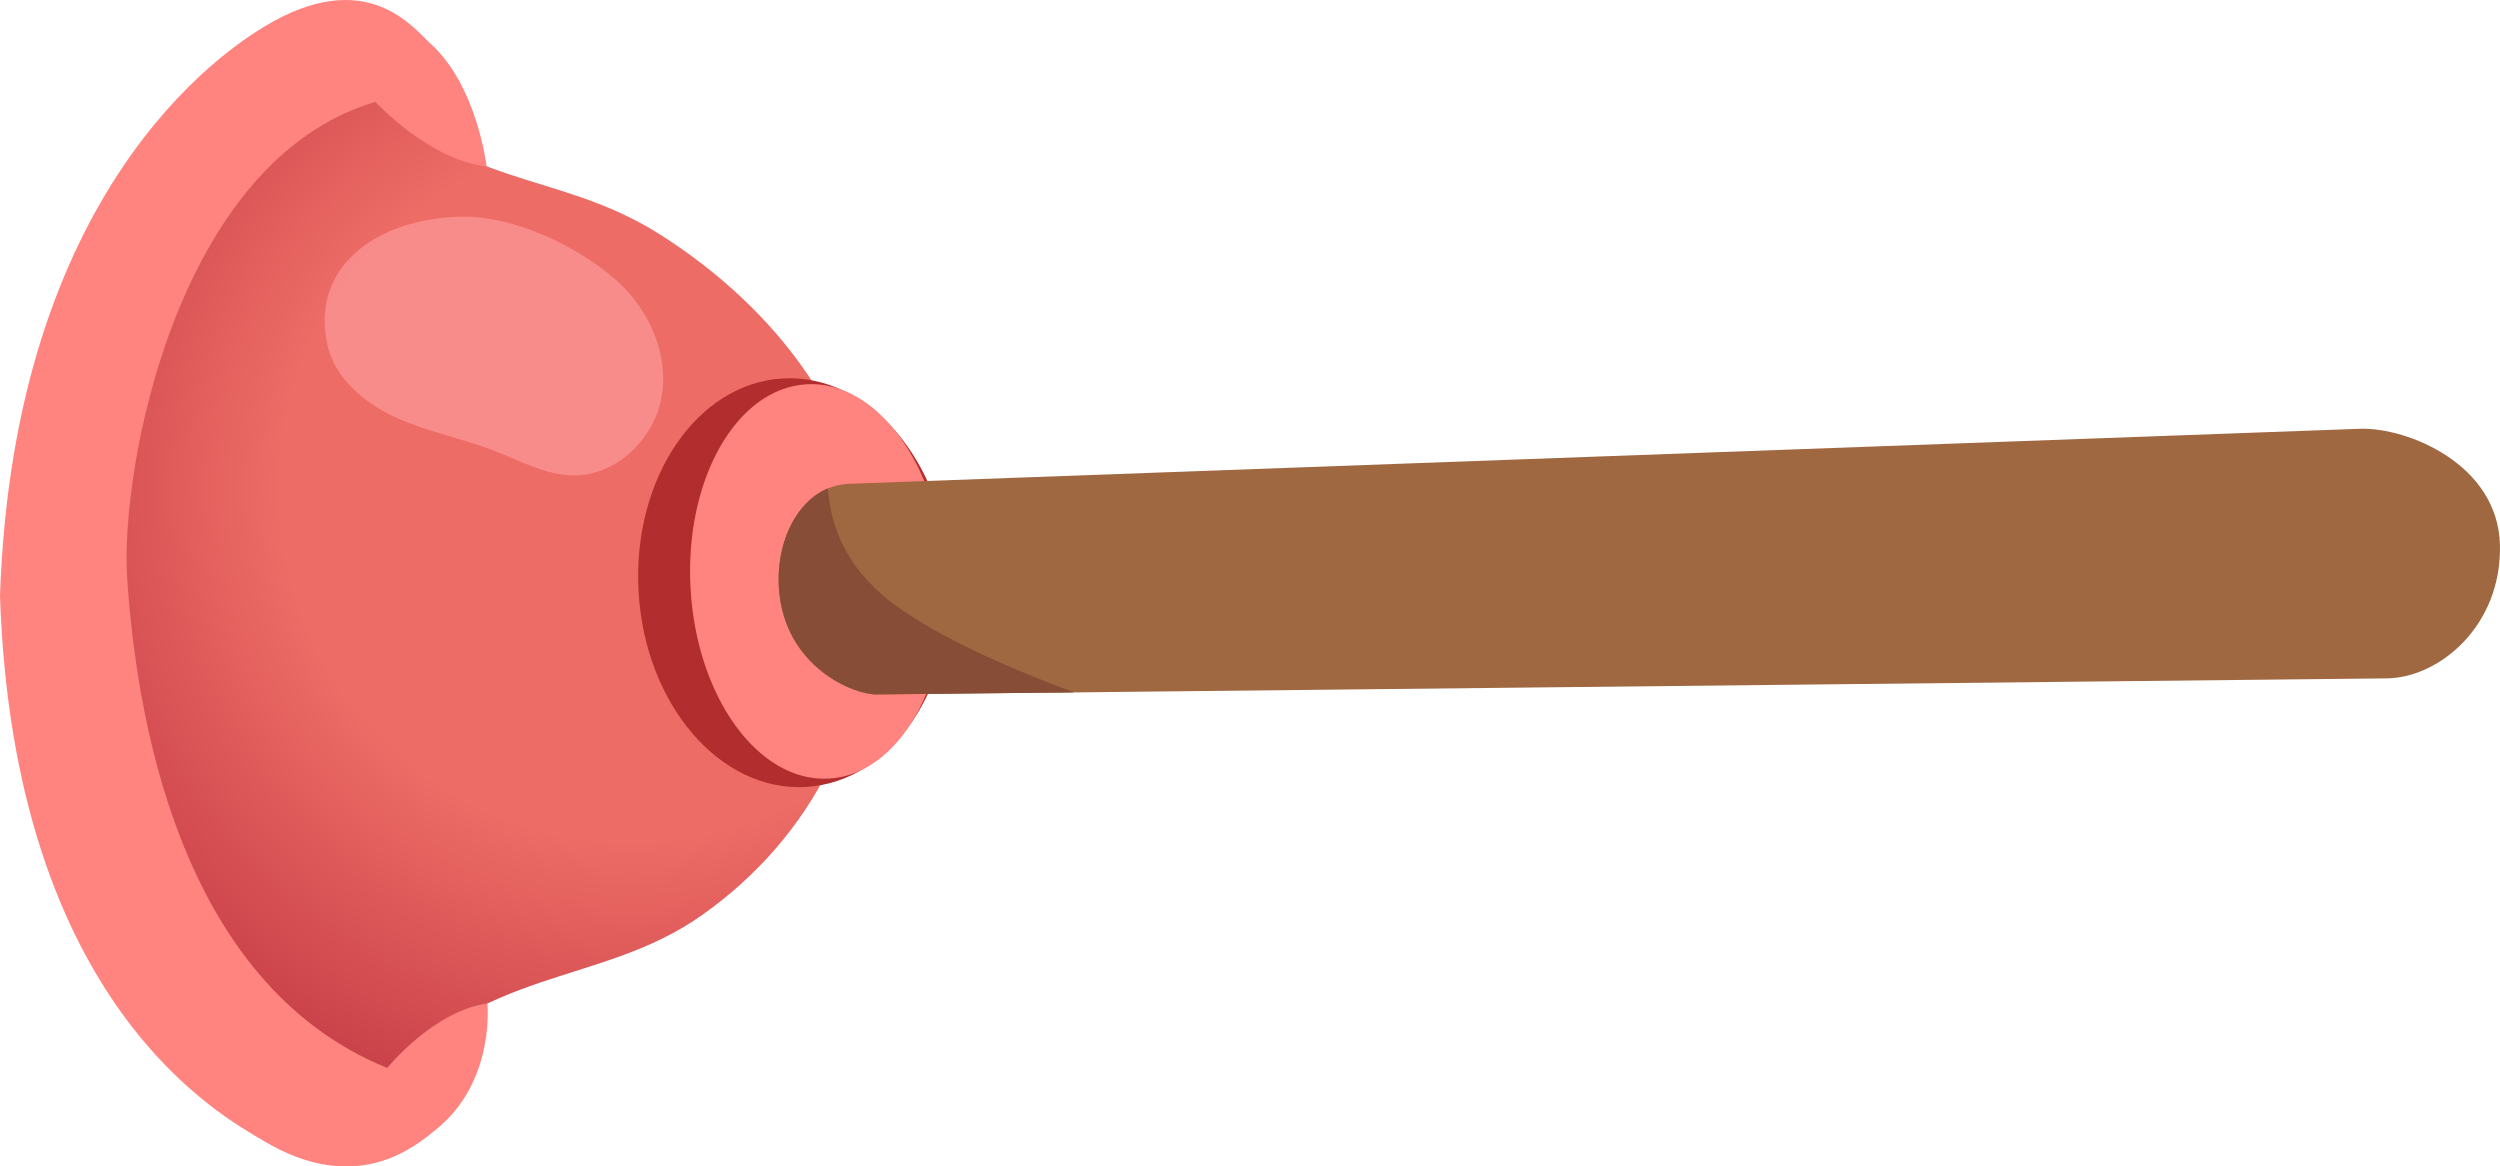 <?xml version="1.0" encoding="UTF-8" standalone="no"?>
<!-- Uploaded to: SVG Repo, www.svgrepo.com, Generator: SVG Repo Mixer Tools -->

<svg
   width="923"
   height="430.659"
   viewBox="0 0 147.68 68.905"
   aria-hidden="true"
   role="img"
   class="iconify iconify--noto"
   preserveAspectRatio="xMidYMid"
   version="1.1"
   id="svg6"
   sodipodi:docname="ontstopper.svg"
   inkscape:version="1.3.2 (091e20e, 2023-11-25, custom)"
   xmlns:inkscape="http://www.inkscape.org/namespaces/inkscape"
   xmlns:sodipodi="http://sodipodi.sourceforge.net/DTD/sodipodi-0.dtd"
   xmlns="http://www.w3.org/2000/svg"
   xmlns:svg="http://www.w3.org/2000/svg">
  <defs
     id="defs6" />
  <sodipodi:namedview
     id="namedview6"
     pagecolor="#505050"
     bordercolor="#eeeeee"
     borderopacity="1"
     inkscape:showpageshadow="0"
     inkscape:pageopacity="0"
     inkscape:pagecheckerboard="0"
     inkscape:deskcolor="#505050"
     inkscape:zoom="1.02625"
     inkscape:cx="416.56516"
     inkscape:cy="216.80877"
     inkscape:window-width="1920"
     inkscape:window-height="1017"
     inkscape:window-x="1912"
     inkscape:window-y="-8"
     inkscape:window-maximized="1"
     inkscape:current-layer="svg6" />
  <radialGradient
     id="IconifyId17ecdb2904d178eab19650"
     cx="39.371"
     cy="79.962"
     r="44.293"
     gradientUnits="userSpaceOnUse"
     gradientTransform="matrix(0.724,0.689,-0.689,0.724,63.889,-56.096)">
    <stop
       offset=".469"
       stop-color="#ed6c66"
       id="stop1" />
    <stop
       offset="1"
       stop-color="#bb303d"
       id="stop2" />
  </radialGradient>
  <path
     d="M 41.447,54.072 C 48.014,49.448 51.709,42.187 51.505,33.616 51.3,25.044 45.778,18.16 38.99,13.852 32.748,9.898 27.334,11.411 20.819,4.409 c 0,0 -16.761,2.995 -16.587,30.374 C 5.402,62.131 22.298,64.302 22.298,64.302 28.466,56.98 35.408,58.329 41.447,54.072 Z"
     fill="url(#IconifyId17ecdb2904d178eab19650)"
     id="path2"
     style="fill:url(#IconifyId17ecdb2904d178eab19650);stroke-width:1" />
  <ellipse
     transform="rotate(-3.227)"
     cx="44.91"
     cy="37.008"
     rx="9.216"
     ry="12.085"
     fill="#b22d2d"
     id="ellipse2"
     style="stroke-width:1" />
  <ellipse
     transform="rotate(-3.227)"
     cx="46.298"
     cy="37.011"
     rx="7.527"
     ry="11.665"
     fill="#ff8480"
     id="ellipse3"
     style="stroke-width:1" />
  <path
     d="m 51.808,41.025 89.241,-0.953 c 3.109,-0.077 6.738,-3.15 6.628,-7.878 -0.118,-4.777 -5.446,-6.936 -8.23,-6.867 l -89.234,3.25 c -2.784,0.069 -4.454,3.172 -4.193,6.304 0.373,4.509 4.388,6.177 5.787,6.143 z"
     fill="#a06841"
     id="path3"
     style="stroke-width:1" />
  <path
     d="m 28.792,59.277 c -3.199,0.447 -5.916,3.809 -5.916,3.809 C 10.406,58.034 8.02,41.852 7.51,34.109 7.093,27.819 10.381,9.517 22.173,6.016 c 0,0 3.196,3.456 6.571,3.811 0,0 -0.549,-4.773 -3.34,-7.278 C 24.435,1.682 21.655,-2.095 15.608,1.575 13.233,3.013 0.813,11.161 0,35.199 c 0.812,24.302 13.268,30.804 15.529,32.169 5.526,3.328 8.989,0.372 10.257,-0.67 3.48,-2.815 3.006,-7.42 3.006,-7.42 z"
     fill="#ff8480"
     id="path4"
     style="stroke-width:1" />
  <path
     d="m 39.066,23.529 c -0.47,2.437 -2.666,4.556 -5.148,4.553 -1.655,-0.002 -3.167,-0.848 -4.717,-1.453 -1.913,-0.745 -3.959,-1.118 -5.825,-1.97 -1.866,-0.852 -3.621,-2.329 -4.045,-4.333 -0.974,-4.515 2.837,-7.388 7.853,-7.526 3.158,-0.085 7.008,1.771 9.257,3.787 1.895,1.707 3.113,4.356 2.625,6.942 z"
     opacity="0.63"
     fill="#ff9f9f"
     id="path5"
     style="stroke-width:1" />
  <path
     d="m 63.45,40.9 c -3.154,-1.167 -8.532,-3.36 -11.32,-5.752 -2.535,-2.165 -3.128,-4.688 -3.217,-6.305 -1.994,0.834 -3.112,3.414 -2.892,6.025 0.373,4.509 4.395,6.184 5.794,6.15 z"
     fill="#874d36"
     id="path6"
     style="stroke-width:1" />
</svg>
